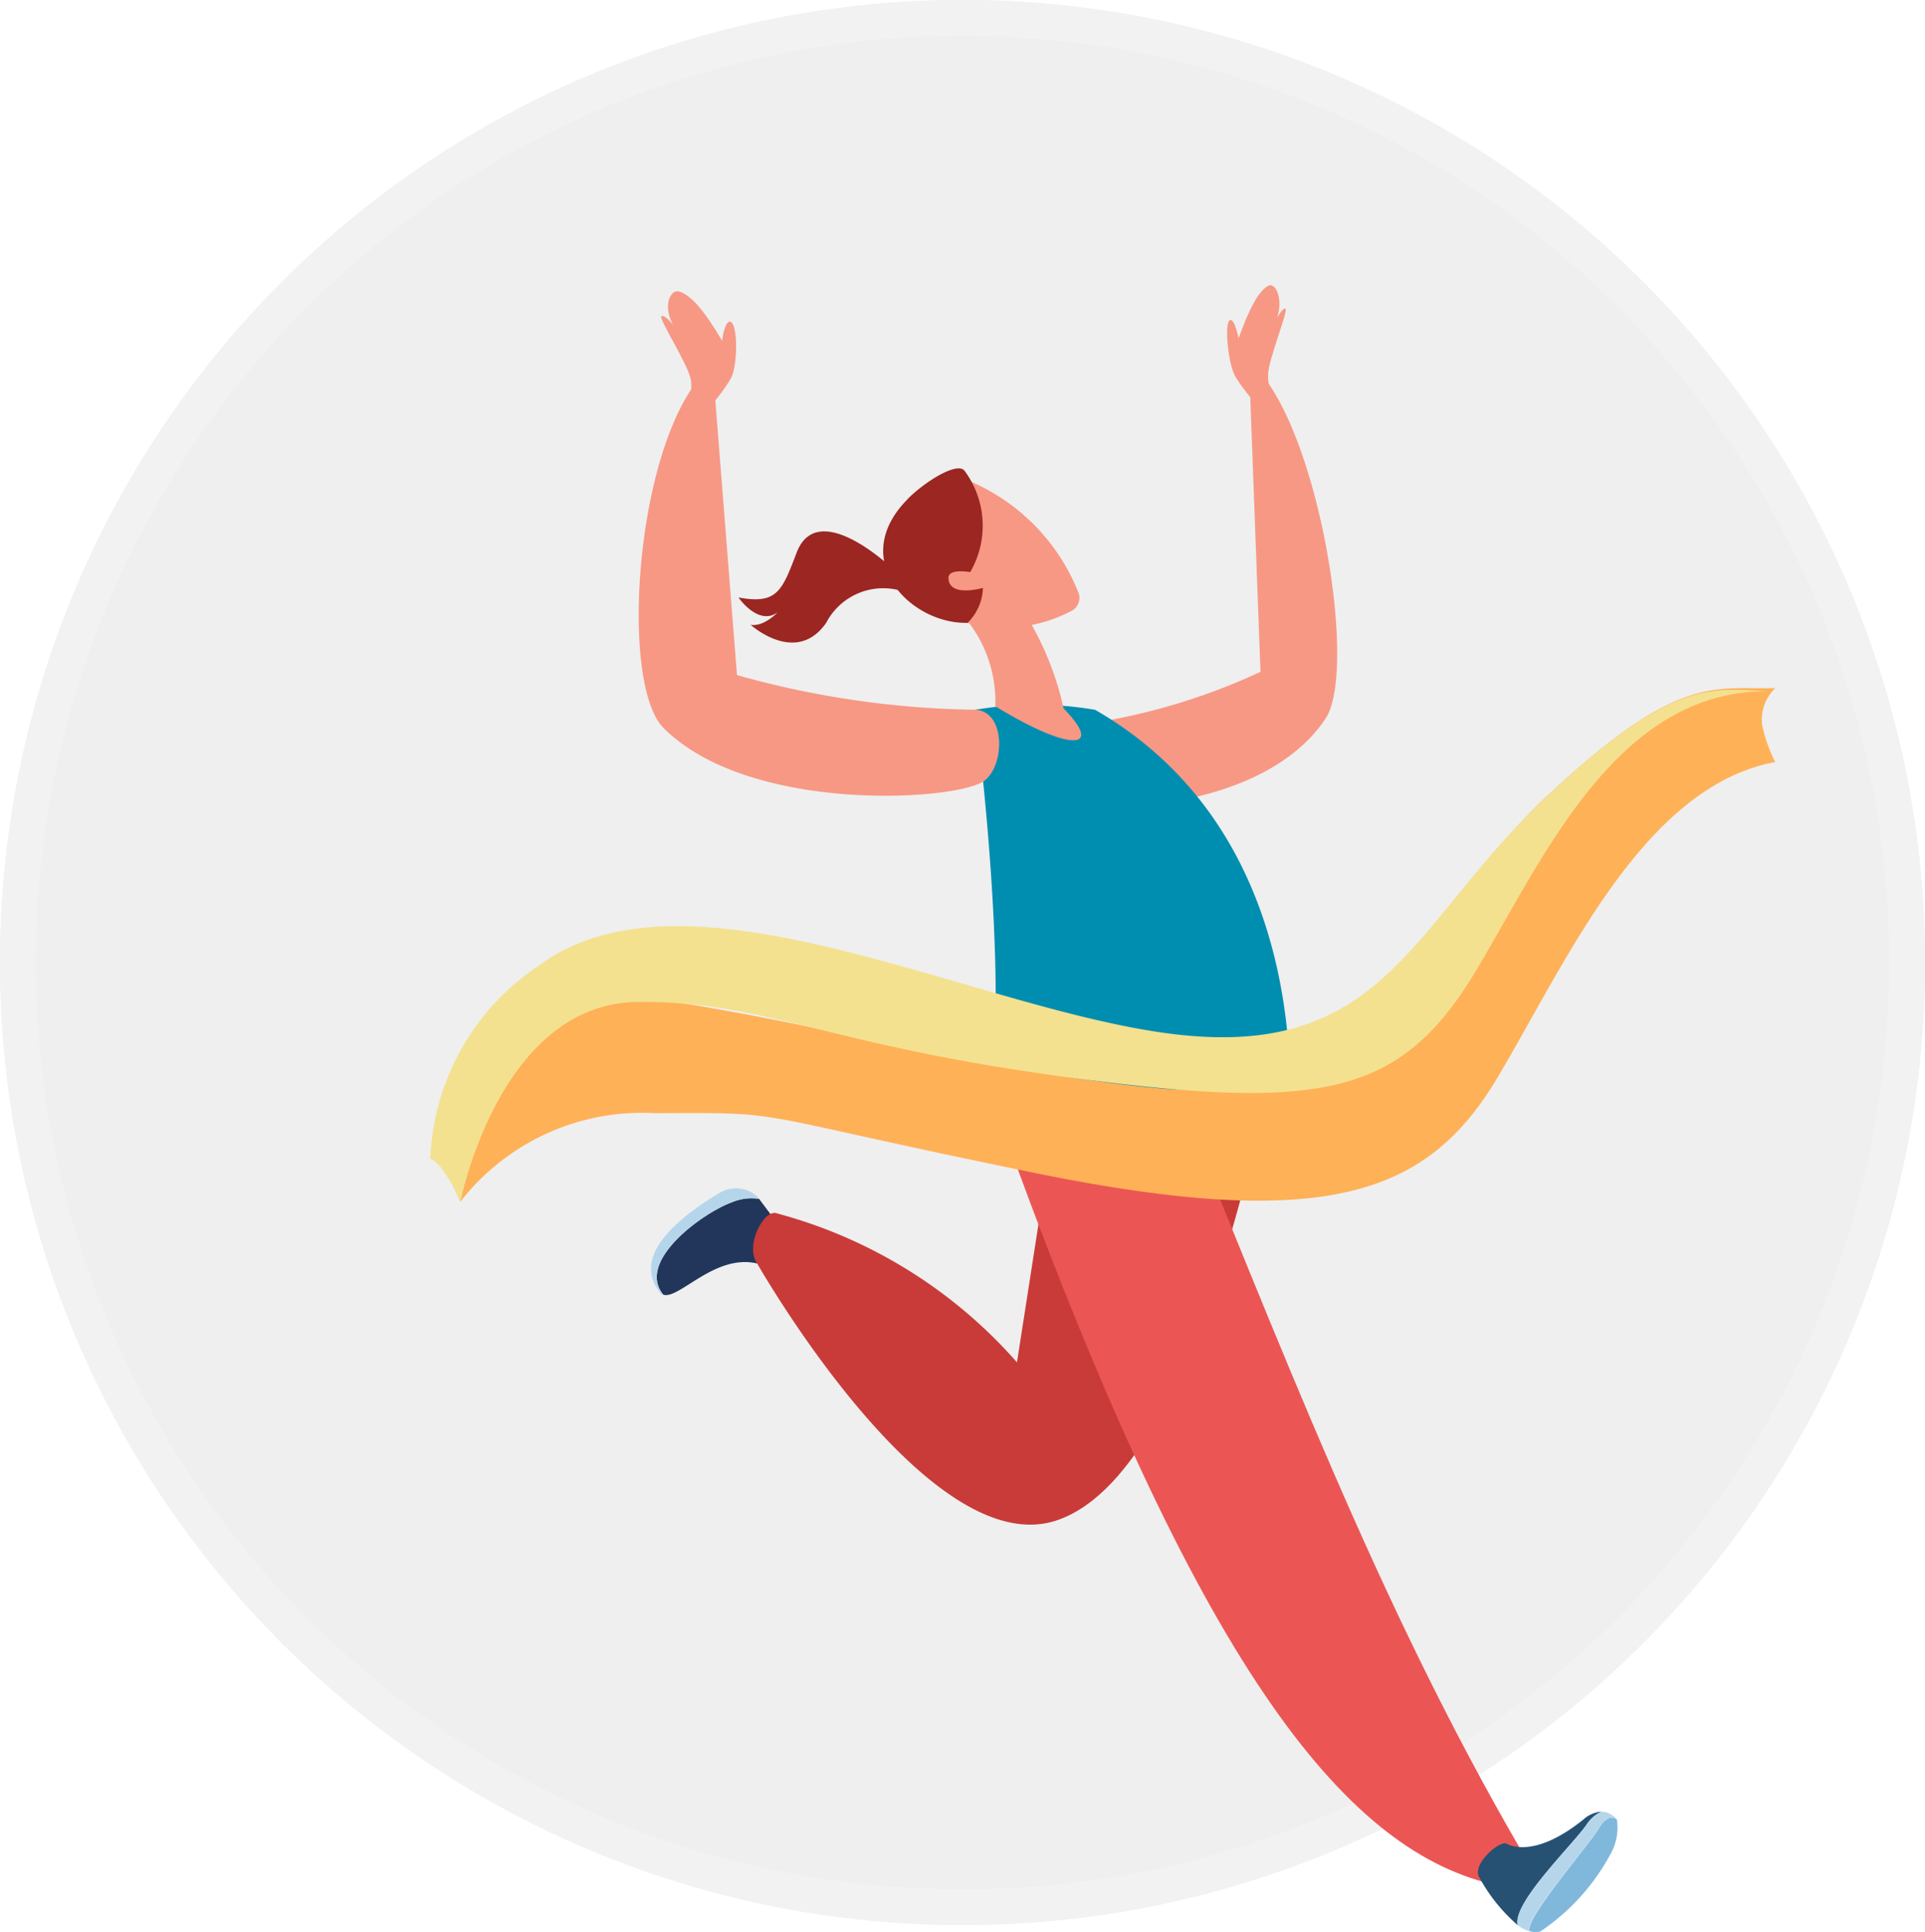<svg xmlns="http://www.w3.org/2000/svg" xmlns:xlink="http://www.w3.org/1999/xlink" width="54" height="54.198" viewBox="0 0 54 54.198">
  <defs>
    <clipPath id="clip-path">
      <rect id="사각형_15057" data-name="사각형 15057" width="37.731" height="46.198" fill="none"/>
    </clipPath>
  </defs>
  <g id="그룹_98236" data-name="그룹 98236" transform="translate(-888 -149)">
    <g id="타원_868" data-name="타원 868" transform="translate(888 149)" fill="#efefef" stroke="#f2f2f2" stroke-width="1">
      <circle cx="27" cy="27" r="27" stroke="none"/>
      <circle cx="27" cy="27" r="26.5" fill="none"/>
    </g>
    <g id="그룹_98179" data-name="그룹 98179" transform="translate(900.07 157)">
      <g id="그룹_98178" data-name="그룹 98178" clip-path="url(#clip-path)">
        <path id="패스_82265" data-name="패스 82265" d="M53.051,14.5a17.729,17.729,0,0,1-5.331,1.522c-.717.105-.523,1.676.016,2.022.745.477,5.437.342,7.142-2.236.929-1.405-.248-8.482-2.151-10.012Z" transform="translate(-29.762 -3.654)" fill="#f79885"/>
        <path id="패스_82266" data-name="패스 82266" d="M61.845,3.873c-.137.114-1.091-1.016-1.258-1.376S60.3,1.035,60.475.977c.123-.041.238.512.238.512.145-.393.469-1.305.84-1.476.2-.091.417.368.238.906.068-.125.184-.3.239-.255.073.06-.482,1.429-.492,1.844-.015.58.4,1.289.308,1.365" transform="translate(-38.037 0)" fill="#f79885"/>
        <path id="패스_82267" data-name="패스 82267" d="M19.261,69.308a1.42,1.42,0,0,1,.773-.1l.791,1.055-.427.922c-1.366-.761-2.552.867-3.05.712-.778-.946,1.122-2.3,1.913-2.59" transform="translate(-10.811 -43.579)" fill="#22365b"/>
        <path id="패스_82268" data-name="패스 82268" d="M18.646,68.572a.894.894,0,0,1,1.069.107l.045.06a1.421,1.421,0,0,0-.774.1c-.791.288-2.691,1.643-1.913,2.59a.21.21,0,0,1-.05-.016c-.962-1.1.651-2.255,1.623-2.84" transform="translate(-10.536 -43.109)" fill="#b5d6ea"/>
        <path id="패스_82269" data-name="패스 82269" d="M39.15,56.86s-1.952,12.252-6.2,13.611c-3.617,1.158-8.383-7.236-8.383-7.236-.33-.488.208-1.535.574-1.383a13.634,13.634,0,0,1,6.726,4.176l1.254-8.057Z" transform="translate(-15.409 -35.813)" fill="#c93b38"/>
        <path id="패스_82270" data-name="패스 82270" d="M47.407,58.224c3.429,8.347,6.081,15.4,10.086,22.306l-1.037.93C52.329,80.3,48.214,74.993,42.74,59.652Z" transform="translate(-26.92 -36.672)" fill="#eb5654"/>
        <path id="패스_82271" data-name="패스 82271" d="M85.216,116.445c.309-.5.519-.257.519-.257a1.523,1.523,0,0,1-.188.979,6.085,6.085,0,0,1-1.963,2.158.57.57,0,0,1-.3-.01c-.158-.306,1.639-2.387,1.937-2.871" transform="translate(-52.447 -73.144)" fill="#7fb8db"/>
        <path id="패스_82272" data-name="패스 82272" d="M80.188,116.567s.711.5,2.162-.665a.846.846,0,0,1,.512-.225,1,1,0,0,0-.425.377c-.42.592-2.086,2.2-1.923,2.809a4.8,4.8,0,0,1-1.089-1.361c-.182-.351.538-.986.763-.935" transform="translate(-50.008 -72.859)" fill="#265173"/>
        <path id="패스_82273" data-name="패스 82273" d="M84.321,116.054a1,1,0,0,1,.425-.377.56.56,0,0,1,.433.227s-.21-.245-.519.257c-.3.484-2.1,2.565-1.937,2.871a1.091,1.091,0,0,1-.325-.168c-.162-.609,1.5-2.218,1.923-2.809" transform="translate(-51.892 -72.859)" fill="#b5d6ea"/>
        <path id="패스_82274" data-name="패스 82274" d="M41.7,42.817s3.234-.47,8.3,1.7c0,0,1.4-8.712-5.351-12.6a9.984,9.984,0,0,0-3.369,0s.94,7.128.426,10.9" transform="translate(-25.998 -20.006)" fill="#008eb0"/>
        <path id="패스_82275" data-name="패스 82275" d="M42.071,24.165a8.427,8.427,0,0,1,.965,2.466c1.173,1.2.143,1.2-1.916-.063a3.665,3.665,0,0,0-.829-2.456c-.7-.821.954-1.01,1.78.053" transform="translate(-25.27 -14.758)" fill="#f79885"/>
        <path id="패스_82276" data-name="패스 82276" d="M37.172,18.68s-1.709-.859-2.033-1.811,1.219-2.4,1.92-2.236a5.66,5.66,0,0,1,3.239,3.23.413.413,0,0,1-.226.491A4.063,4.063,0,0,1,39,18.734a4.958,4.958,0,0,1-1.83-.054" transform="translate(-22.104 -9.208)" fill="#f79885"/>
        <path id="패스_82277" data-name="패스 82277" d="M35.008,14.733c.48-.48,1.413-1.07,1.6-.768a2.588,2.588,0,0,1,.148,2.826c-.248-.036-.62-.053-.611.172.018.47.7.343.967.272a1.43,1.43,0,0,1-.43.98c-1.584.046-3.391-1.763-1.669-3.483" transform="translate(-21.609 -8.744)" fill="#9c2622"/>
        <path id="패스_82278" data-name="패스 82278" d="M27.7,19.725s-2.114-2.044-2.715-.473c-.413,1.082-.547,1.458-1.632,1.26,0,0,.555.811,1.1.415,0,0-.386.414-.758.352,0,0,1.273,1.154,2.116-.053a1.807,1.807,0,0,1,2.152-.888Z" transform="translate(-14.707 -11.752)" fill="#9c2622"/>
        <path id="패스_82279" data-name="패스 82279" d="M18.551,14.759a25.923,25.923,0,0,0,6.674.972c.886.032.845,1.614.232,2.013-.846.551-6.572.893-8.965-1.5-1.3-1.3-.752-8.463,1.373-10.178Z" transform="translate(-9.947 -3.822)" fill="#f79885"/>
        <path id="패스_82280" data-name="패스 82280" d="M18.122,4.338c.181.1,1.2-1.122,1.359-1.5s.168-1.484-.053-1.524c-.154-.028-.225.533-.225.533C18.977,1.474,18.471.6,18,.467c-.252-.07-.461.409-.176.925-.1-.118-.261-.28-.323-.229-.081.067.764,1.372.828,1.785.09.576-.327,1.323-.205,1.39" transform="translate(-11.018 -0.29)" fill="#f79885"/>
        <path id="패스_82281" data-name="패스 82281" d="M37.734,30.535c-1.72.052-2.7-.438-6.408,3.031s-5.238,8.7-10.824,8.2S9.065,39.35,3.78,38.982C2.634,38.9,0,43.743,0,43.743s.065-.6.846,1.2a6.466,6.466,0,0,1,5.47-2.485c3.907-.016,2.273-.037,10.568,1.662s11.117.611,13.07-2.682,4.084-8.138,7.776-8.829a4.363,4.363,0,0,1-.368-1.049,1.234,1.234,0,0,1,.368-1.022" transform="translate(-0.003 -19.233)" fill="#ffb157"/>
        <path id="패스_82282" data-name="패스 82282" d="M37.731,30.7c-1.72-.034-2.7-.524-6.408,2.944s-4.475,7.212-10.061,6.714S7.376,35.242,3.094,38.36A6.829,6.829,0,0,0,0,43.818s.3,0,.846,1.2c0,0,1.091-5.589,5-5.606s5.437,1.407,13.853,2.335c5.74.633,7.736,0,9.689-3.3S33.4,30.532,37.731,30.7" transform="translate(0 -19.307)" fill="#f3e190"/>
      </g>
    </g>
  </g>
</svg>
